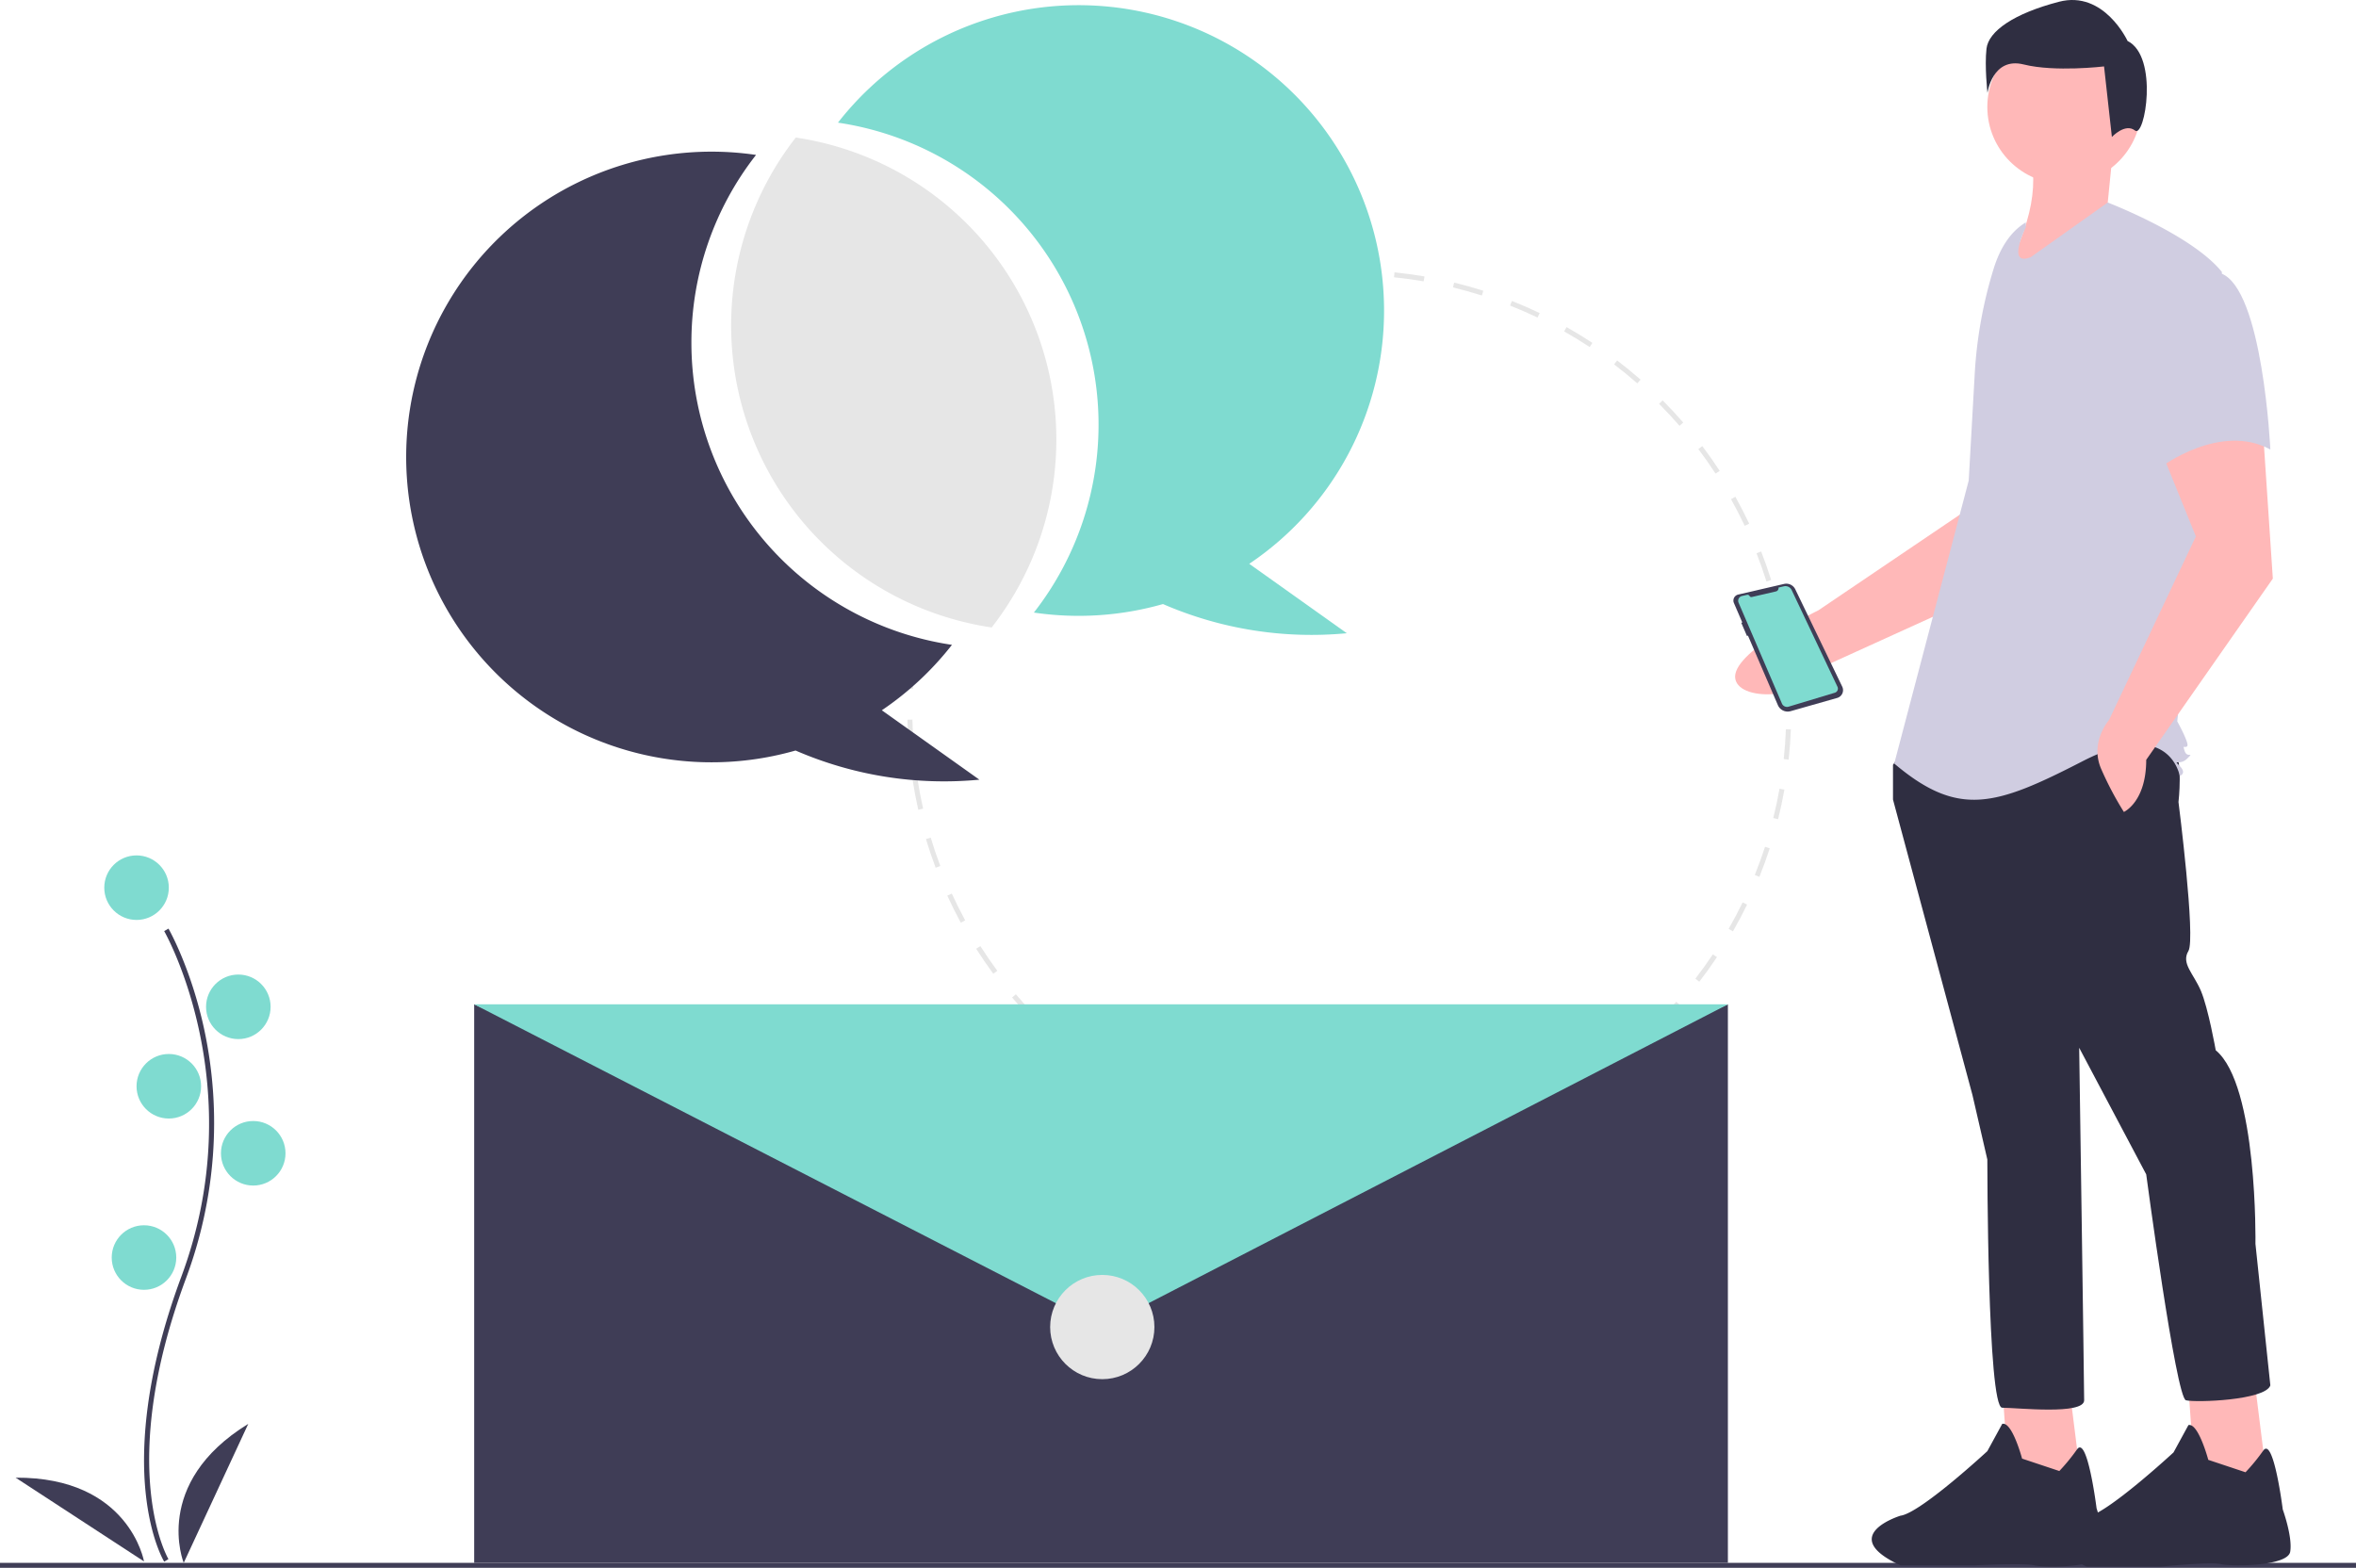 <svg id="e6231ec2-a9f6-4575-8eca-cc3c0040981d" data-name="Layer 1" xmlns="http://www.w3.org/2000/svg" width="949" height="631.589" viewBox="0 0 949 631.589"><title>manage_chats</title><path d="M674.967,245.099C672.996,245.033,670.988,245,669,245v-2c2.011,0,4.04.034,6.033.1Z" transform="translate(-125.5 -134.206)" fill="#e6e6e6"/><path d="M669,599c-2.688,0-5.399-.061-8.059-.18l.09-1.998c3.981.179,8.058.223,12.063.131l.045,2Q671.077,599,669,599Zm16.319-.737-.182-1.992c3.996-.363,8.021-.869,11.967-1.502l.316,1.975C693.432,597.383,689.36,597.895,685.319,598.263Zm-36.537-.397c-4.031-.456-8.091-1.057-12.066-1.785l.361-1.967c3.93.72,7.943,1.313,11.93,1.764Zm60.608-3.468-.451-1.949c3.9-.904,7.819-1.957,11.647-3.129l.586,1.912C717.3,592.417,713.336,593.482,709.391,594.397Zm-84.591-.929c-3.922-1.002-7.861-2.155-11.708-3.427l.627-1.898c3.805,1.257,7.699,2.396,11.577,3.388Zm107.907-6.209-.717-1.867c3.737-1.434,7.471-3.015,11.095-4.698l.842,1.814C740.262,584.211,736.487,585.81,732.707,587.26Zm-131.076-1.45c-3.757-1.538-7.504-3.225-11.137-5.014l.884-1.795c3.591,1.769,7.296,3.437,11.011,4.957Zm153.166-8.813-.965-1.752c3.506-1.934,6.989-4.012,10.351-6.178l1.084,1.682C761.866,572.938,758.344,575.04,754.797,576.996ZM579.731,575.03c-3.509-2.038-6.987-4.221-10.34-6.489l1.121-1.656c3.314,2.242,6.754,4.401,10.224,6.417Zm195.554-11.232-1.195-1.604c3.211-2.394,6.379-4.928,9.417-7.533l1.303,1.518C781.736,558.814,778.532,561.378,775.285,563.798ZM559.521,561.36c-3.19-2.492-6.338-5.128-9.355-7.835l1.336-1.488c2.983,2.676,6.096,5.282,9.251,7.747Zm234.273-13.434L792.392,546.501c2.855-2.809,5.651-5.751,8.31-8.747l1.496,1.328C799.509,542.111,796.682,545.087,793.794,547.927Zm-252.426-2.854c-2.825-2.905-5.584-5.944-8.201-9.031l1.525-1.293c2.588,3.053,5.316,6.057,8.109,8.93Zm268.612-15.392-1.582-1.223c2.445-3.167,4.815-6.464,7.044-9.798l1.662,1.111C814.851,523.144,812.453,526.478,809.979,529.681Zm-284.378-3.206c-2.403-3.261-4.722-6.646-6.893-10.059l1.688-1.074c2.147,3.375,4.44,6.722,6.816,9.947Zm297.933-17.081-1.734-.994c1.994-3.479,3.892-7.069,5.641-10.675l1.799.873C827.471,502.244,825.552,505.876,823.534,509.394ZM512.52,505.912c-1.934-3.556-3.768-7.224-5.451-10.901l1.818-.832c1.665,3.636,3.478,7.263,5.39,10.778Zm321.669-18.479-1.855-.746c1.497-3.721,2.884-7.541,4.121-11.355l1.902.617C837.106,479.807,835.704,483.671,834.189,487.433Zm-331.808-3.667c-1.429-3.791-2.743-7.68-3.907-11.558l1.916-.574c1.15,3.834,2.449,7.678,3.862,11.427Zm339.335-19.547-1.941-.484c.97-3.887,1.815-7.855,2.515-11.796l1.969.35C843.552,456.273,842.696,460.287,841.717,464.219Zm-346.339-3.81c-.893-3.949-1.659-7.981-2.278-11.984l1.977-.306c.612,3.958,1.37,7.944,2.252,11.848ZM845.976,440.212l-1.988-.214c.427-3.976.722-8.022.878-12.029l1.998.078C846.706,432.099,846.407,436.191,845.976,440.212ZM491.649,436.314c-.343-4.029-.552-8.127-.623-12.182l2-.034c.069,4.01.276,8.062.616,12.046Zm353.276-20.408c-.113-4.008-.365-8.058-.749-12.038l1.99-.192c.389,4.025.644,8.121.759,12.174Zm-2.317-23.997c-.659-3.956-1.462-7.934-2.388-11.823l1.945-.463c.937,3.933,1.749,7.956,2.415,11.958Zm-5.585-23.452c-1.193-3.818-2.534-7.644-3.986-11.369l1.863-.727c1.469,3.768,2.825,7.637,4.031,11.499Zm-8.749-22.438c-1.709-3.623-3.564-7.229-5.514-10.719l1.746-.976c1.972,3.53,3.848,7.177,5.576,10.841ZM816.523,324.98c-2.19-3.358-4.522-6.679-6.929-9.87l1.596-1.204c2.435,3.227,4.793,6.585,7.009,9.981Zm-14.518-19.245c-2.623-3.025-5.385-5.999-8.209-8.839l1.418-1.41c2.856,2.873,5.649,5.88,8.303,8.938Zm-17.003-17.098c-3.016-2.644-6.157-5.216-9.338-7.643l1.213-1.59c3.217,2.455,6.395,5.055,9.443,7.729Zm-19.175-14.632c-3.35-2.209-6.813-4.329-10.296-6.299l.984-1.741c3.522,1.993,7.025,4.136,10.413,6.372Zm-21.002-11.878c-3.618-1.73-7.341-3.355-11.065-4.83l.736-1.859c3.767,1.491,7.532,3.135,11.192,4.884Zm-22.439-8.884c-3.816-1.213-7.724-2.309-11.614-3.256l.473-1.943c3.936.958,7.888,2.066,11.747,3.293Zm-23.426-5.703c-3.943-.676-7.964-1.224-11.951-1.629l.203-1.99c4.032.41,8.099.965,12.086,1.648Z" transform="translate(-125.5 -134.206)" fill="#e6e6e6"/><path d="M493.239,411.742l-1.997-.104c.104-2.017.244-4.042.414-6.019l1.992.171C493.48,407.745,493.343,409.748,493.239,411.742Z" transform="translate(-125.5 -134.206)" fill="#e6e6e6"/><polygon points="696 629.589 191 629.589 191 404.589 443.5 518.089 696 404.589 696 629.589" fill="#3f3d56"/><polygon points="191 404.589 696 404.589 444 534.589 191 404.589" fill="#7fdbd0"/><circle cx="444" cy="534.589" r="21" fill="#e6e6e6"/><path d="M191.646,763.316c-.229-.375-5.641-9.41-7.517-28.172-1.721-17.213-.614-46.227,14.433-86.698,28.506-76.671-6.569-138.533-6.928-139.149l1.73-1.004c.091.156,9.142,15.929,14.488,41.044a179.061,179.061,0,0,1-7.416,99.807c-28.457,76.54-7.301,112.773-7.084,113.131Z" transform="translate(-125.5 -134.206)" fill="#3f3d56"/><circle cx="55" cy="357.589" r="13" fill="#7fdbd0"/><circle cx="96" cy="405.589" r="13" fill="#7fdbd0"/><circle cx="68" cy="437.589" r="13" fill="#7fdbd0"/><circle cx="102" cy="464.589" r="13" fill="#7fdbd0"/><circle cx="58" cy="506.589" r="13" fill="#7fdbd0"/><path d="M199.5,763.794s-13-32,26-56Z" transform="translate(-125.5 -134.206)" fill="#3f3d56"/><path d="M183.512,763.214s-5.916-34.029-51.709-33.738Z" transform="translate(-125.5 -134.206)" fill="#3f3d56"/><path d="M404,272.294a122.466,122.466,0,0,1,26.036-75.68A122.997,122.997,0,1,0,445.954,436.545,150.086,150.086,0,0,0,520,448.294l-39.298-27.962a123.685,123.685,0,0,0,28.249-26.36A123.024,123.024,0,0,1,404,272.294Z" transform="translate(-125.5 -134.206)" fill="#3f3d56"/><path d="M683,259.294a123.002,123.002,0,0,0-219.964-75.68,122.996,122.996,0,0,1,78.915,197.358,123.792,123.792,0,0,0,52.003-3.428A150.086,150.086,0,0,0,668,389.294l-39.298-27.962A122.877,122.877,0,0,0,683,259.294Z" transform="translate(-125.5 -134.206)" fill="#7fdbd0"/><path d="M446.036,189.614a123.011,123.011,0,0,0,78.915,197.358A122.996,122.996,0,0,0,446.036,189.614Z" transform="translate(-125.5 -134.206)" fill="#e6e6e6"/><rect y="629.589" width="949" height="2" fill="#3f3d56"/><path d="M931.645,294.753l-5.933,39.482-67.806,45.862S822.256,397.18,824.5,407.794c2.001,9.461,29.51,8.341,38.167-6.289L943.734,364.651l27.112-53.674Z" transform="translate(-125.5 -134.206)" fill="#ffb8b8"/><polygon points="806.5 558.589 809.5 600.589 838.5 598.589 833.5 558.589 806.5 558.589" fill="#ffb8b8"/><path d="M940,721.794s-4-15-8-14l-6,11s-27,25-35,26c0,0-26,8,0,20h30s20-1,24,0,27,1,28-5-3-18-3-18-3.688-29.503-7.844-23.751A78.529,78.529,0,0,1,955,726.794Z" transform="translate(-125.5 -134.206)" fill="#2f2e41"/><polygon points="881.5 559.089 884.5 601.089 913.5 599.089 908.5 559.089 881.5 559.089" fill="#ffb8b8"/><path d="M1015,722.294s-4-15-8-14l-6,11s-27,25-35,26c0,0-26,8,0,20h30s20-2,24-1,27,1,28-5-3-17-3-17-3.688-29.503-7.844-23.751A78.529,78.529,0,0,1,1030,727.294Z" transform="translate(-125.5 -134.206)" fill="#2f2e41"/><path d="M893,435.294l-5,7v14l32,119,6,26s0,100,6,100,33,3,33-3-2-142-2-142l27,51s12,90,16,91,32,0,34-6l-6-57s1-64-16-78c0,0-3-17-6-24s-8-11-5-16-4-60-4-60,2-17-2-22S893,435.294,893,435.294Z" transform="translate(-125.5 -134.206)" fill="#2f2e41"/><circle cx="831.5" cy="43.089" r="31" fill="#ffb8b8"/><path d="M976.5,195.794l-2,20,8,7-51,24c12.563-21.464,16.284-41.008,10-55Z" transform="translate(-125.5 -134.206)" fill="#ffb8b8"/><path d="M941.5,225.794s-8,16,2,12l31-22s34,13,46,28l-10,106-8,75s5,9,4,10-2-1-1,2,4,0,1,3-6,0-3,3,0,4,0,4-4-24-39-6-50,23-76,1l30-114,2.422-42.996a177.107,177.107,0,0,1,7.611-42.315c2.293-7.423,6.288-14.718,12.967-18.689Z" transform="translate(-125.5 -134.206)" fill="#d0cde1"/><path d="M995,313.294l15,37-35,74s-8,9-3,20a132.193,132.193,0,0,0,9,17s9-4,9-21l51-73-4-60Z" transform="translate(-125.5 -134.206)" fill="#ffb8b8"/><path d="M993,247.294s-14,14-8,36,11,39,11,39,24-18,44-7c0,0-3-65-20-71S993,247.294,993,247.294Z" transform="translate(-125.5 -134.206)" fill="#d0cde1"/><path d="M982.484,150.701s-9.471-20.521-27.625-15.786-28.414,11.839-29.204,18.943.395,17.759.395,17.759,1.973-14.602,14.602-11.445,32.361.789,32.361.789l3.157,28.414s5.384-5.739,9.33-2.582S995.113,157.015,982.484,150.701Z" transform="translate(-125.5 -134.206)" fill="#2f2e41"/><path d="M825.658,373.716h0l18.457-4.275a4.027,4.027,0,0,1,4.536,2.174l18.906,39.206a3.255,3.255,0,0,1-2.042,4.545L846.758,420.696a4.3,4.3,0,0,1-5.125-2.436l-12.064-28.021-.368.204-2.296-5.309.382-.195L823.92,377.117A2.48,2.48,0,0,1,825.658,373.716Z" transform="translate(-125.5 -134.206)" fill="#3f3d56"/><path d="M841.892,370.896l2.154-.499a2.783,2.783,0,0,1,3.143,1.52l18.454,38.955A1.725,1.725,0,0,1,864.583,413.262l-18.626,5.62a2.234,2.234,0,0,1-2.697-1.257l-17.46-40.638a1.956,1.956,0,0,1,1.356-2.678l2.044-.473a.923.923,0,0,1,1.023.464h0a.815.815,0,0,0,.903.41l9.703-2.247a1.393,1.393,0,0,0,1.063-1.567Z" transform="translate(-125.5 -134.206)" fill="#7fdbd0"/></svg>